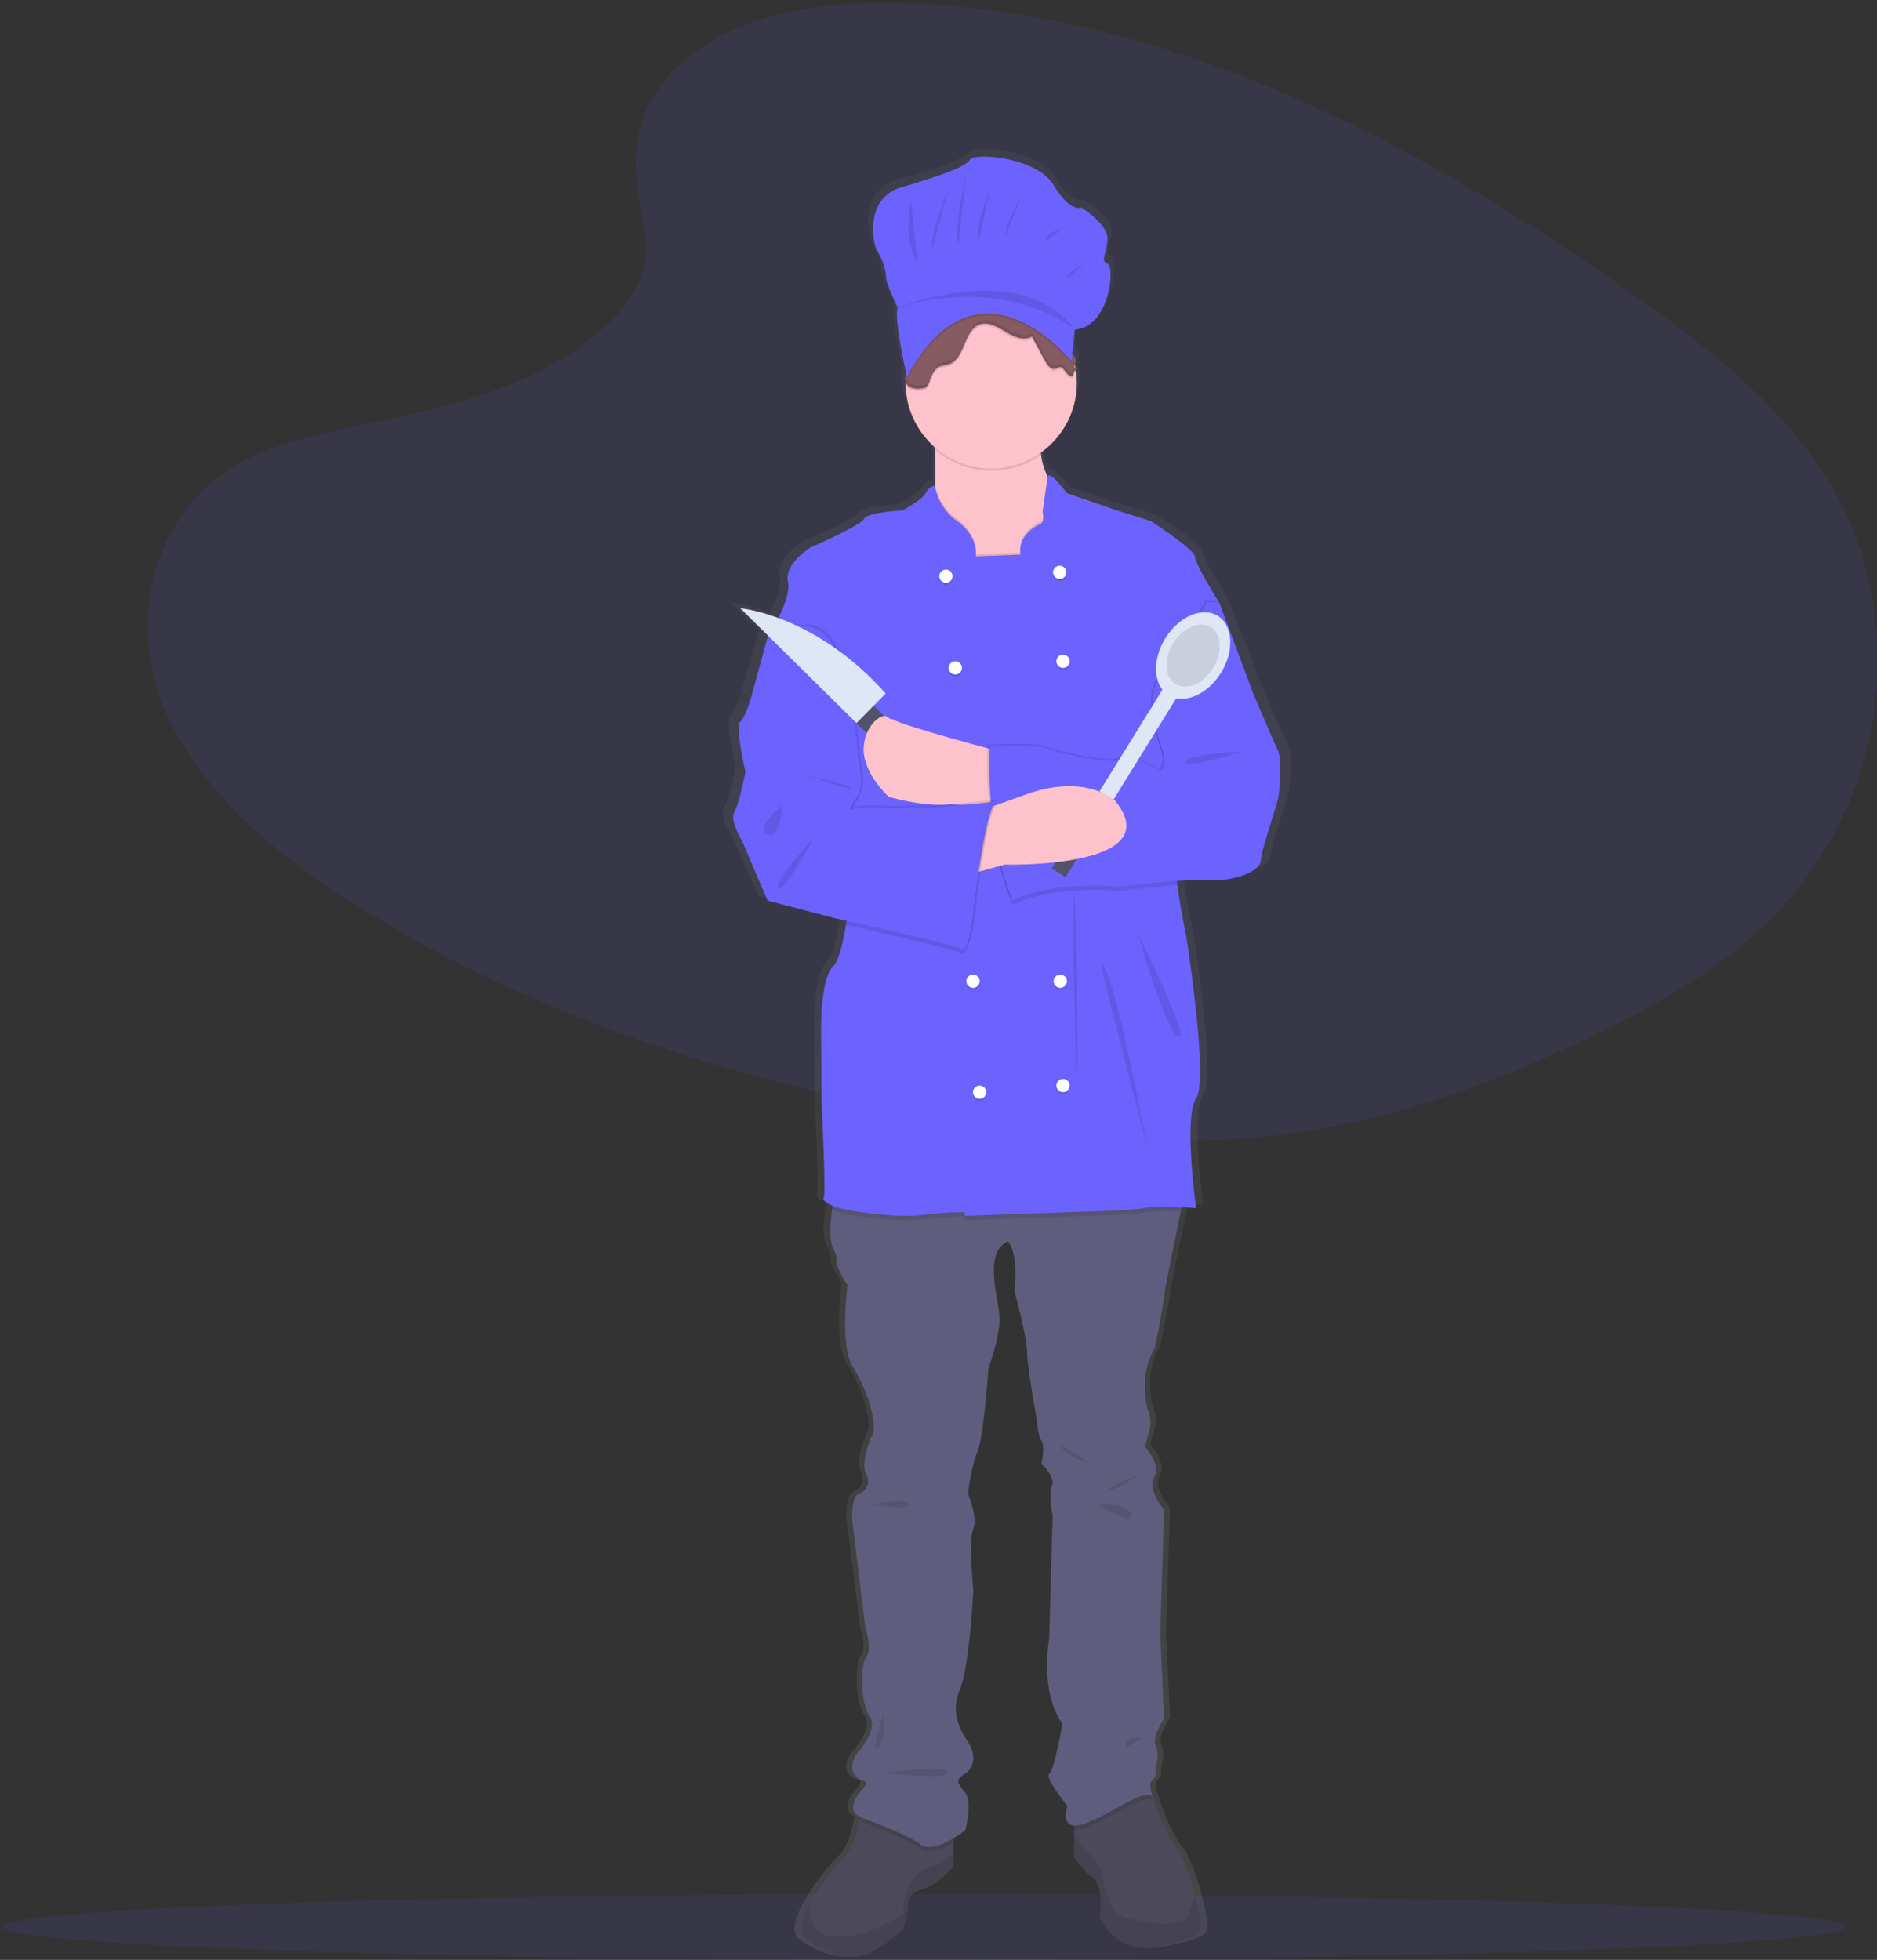 <svg width="660" height="689" xmlns="http://www.w3.org/2000/svg" viewbox="0 0 660 689">
 <rect width="100%" height="100%" fill="#333333" stroke="none"/>
 <defs>
  <linearGradient y2="0" x2="0.5" y1="1" x1="0.5" id="ef5d85de-35d2-4357-9719-f86a6844cb01">
   <stop stop-opacity="0.25" stop-color="gray" offset="0"/>
   <stop stop-opacity="0.12" stop-color="gray" offset="0.535"/>
   <stop stop-opacity="0.1" stop-color="gray" offset="1"/>
  </linearGradient>
 </defs>
 <title>Chef</title>
 <g>
  <title>Layer 1</title>
  <ellipse id="svg_1" opacity="0.1" fill="#6c63ff" ry="11.547" rx="324" cy="677.395" cx="325"/>
  <path id="svg_2" opacity="0.1" fill="#6c63ff" d="m239.822,21.964c20.641,-18.394 53.041,-22.143 82.533,-20.678c92.634,4.602 176.254,49.324 248.584,99.91c26.185,18.313 51.965,38.048 68.962,63.266c34.6,51.336 24.337,122.453 -23.776,164.745c-16.369,14.389 -36.213,25.419 -56.585,35.198c-36.222,17.386 -75.305,31.343 -116.416,35.316c-29.317,2.833 -58.995,0.53 -88.14,-3.423c-81.43,-11.044 -161.36,-35.463 -228.352,-77.243c-29.383,-18.324 -57.077,-41.106 -69.188,-70.75s-4.36,-67.21 25.643,-84.756c12.409,-7.257 27.245,-10.535 41.77,-13.612c21.38,-4.53 43.104,-8.996 62.398,-18.205c19.928,-9.512 43.526,-27.907 39.58,-48.962c-4.234,-22.591 -7.631,-42.431 12.987,-60.804z"/>
  <path id="svg_4" fill="url(#ef5d85de-35d2-4357-9719-f86a6844cb01)" d="m452.939,261.894c-1.411,-2.731 -8.869,-19.702 -8.869,-19.702l-12.497,-32.382s-8.869,-13.655 -8.869,-16.191s-16.125,-12.68 -16.125,-12.68s-13.102,-3.901 -14.11,-4.292s-16.528,-5.524 -16.528,-5.524s-6.112,-8.037 -6.982,-5.938l-0.001,0.005c-0.032,-0.053 -0.064,-0.099 -0.096,-0.154a20.75,20.75 0 0 1 -2.33,-7.514c-0.033,-0.234 -0.062,-0.48 -0.091,-0.724a29.911,29.911 0 0 0 13.128,-24.628a29.511,29.511 0 0 0 -0.258,-3.828a2.684,2.684 0 0 1 0.347,-0.183c0.251,-0.109 0.187,-0.198 0.003,-0.29c0.063,-0.033 0.126,-0.068 0.19,-0.095c0.334,-0.145 0.111,-0.255 -0.212,-0.385l0.019,-0.01c0.455,-0.198 -0.12,-0.328 -0.582,-0.537c-0.025,-0.135 -0.048,-0.27 -0.075,-0.405a2.723,2.723 0 0 0 0.185,-0.804c0.041,0.02 0.078,0.042 0.122,0.061a3.414,3.414 0 0 0 -0.008,-1.526a2.684,2.684 0 0 1 -0.105,0.3a2.547,2.547 0 0 0 -1.173,-2.309c-0.023,-0.02 -0.049,-0.042 -0.072,-0.062l0.855,-8.751c12.605,-0.596 14.816,-22.04 11.941,-23.231s0,-3.773 0,-8.935s-9.509,-10.921 -9.509,-10.921s-3.98,1.986 -10.172,-7.942s-28.968,-11.516 -30.516,-8.935s-11.72,5.957 -24.988,9.729s-10.836,19.459 -8.624,22.834a19.266,19.266 0 0 1 3.096,9.332c0,1.986 4.202,10.325 4.202,10.325c-1.325,2.89 2.047,18.721 3.046,23.22c-0.016,0.138 -0.032,0.276 -0.046,0.415c-0.008,0.014 -0.02,0.025 -0.028,0.039a2.119,2.119 0 0 0 -0.129,0.226a2.589,2.589 0 0 0 -0.204,1.492a3.117,3.117 0 0 0 0.224,1.631a29.758,29.758 0 0 0 10.552,22.202c0.016,0.271 0.031,0.543 0.046,0.822c0.186,3.675 0.29,8.021 0.097,12.18c-0.01,0.213 -0.026,0.421 -0.037,0.633a4.759,4.759 0 0 0 -3.373,2.66c-1.25,2.403 -8.506,6.11 -8.506,6.11s-12.699,0.585 -13.908,2.926s-19.552,10.144 -19.552,10.144s-9.675,5.657 -8.264,12.094c0.737,3.364 -1.332,8.589 -3.477,12.815a60.857,60.857 0 0 0 -13.915,-3.47l10.276,9.831c-0.215,0.336 -0.342,0.526 -0.342,0.526l-5.845,20.678s-2.016,7.218 -4.031,8.973s1.814,17.752 1.814,17.752s-2.217,11.314 -4.031,14.24s2.822,10.144 2.822,10.144l9.272,21.068l24.591,6.242s1.639,0.347 4.287,0.914q-0.125,0.755 -0.255,1.505c-1.185,6.711 -2.741,12.883 -4.636,14.552c-4.636,4.097 -4.434,22.433 -4.434,22.433l0.202,25.945s1.613,31.992 0.806,33.162c-0.509,0.739 0.512,1.944 3.207,3.026c-0.077,0.482 -0.153,0.97 -0.224,1.468c-0.758,5.306 -1.096,11.361 0.645,14.037a10.665,10.665 0 0 1 1.209,4.682c0,2.536 3.83,7.803 3.83,7.803s-3.023,21.653 2.016,29.066s9.272,20.873 6.853,23.994c0,0 -4.233,9.168 -2.217,13.265s0,6.437 -2.62,7.413s-2.395,8.973 -2.395,8.973l4.813,38.039s2.62,7.803 0.403,10.534s-2.217,16.386 1.209,21.068s-4.838,13.265 -4.838,13.265s-5.039,7.218 3.023,9.559c0,0 1.613,0.39 -1.411,3.511s-3.628,7.023 -1.613,8.388a9.225,9.225 0 0 0 1.307,0.649c-0.075,0.462 -0.156,0.941 -0.251,1.45c-0.774,4.073 -2.233,9.379 -4.886,11.946a85.16,85.16 0 0 0 -13.198,17.588c-2.765,5.244 -3.975,10.152 -0.911,12.453c7.256,5.462 16.528,7.218 21.971,5.072s13.102,-8.778 13.102,-8.778l1.814,-7.608s-1.209,-4.682 4.838,-6.437s11.691,-7.998 11.691,-7.998l0,-10.112a42.853,42.853 0 0 0 4.233,-2.762s2.822,-9.949 0,-13.265s-3.83,-4.487 -0.202,-6.632s4.12,-6.827 1.459,-10.924c-2.669,-4.097 -6.902,-10.144 -3.273,-18.727s4.959,-34.918 4.959,-34.918s-1.693,-17.947 0,-22.043s-1.935,-12.29 -1.935,-12.29s1.209,-10.144 3.427,-14.825s4.031,-29.456 4.031,-29.456s4.031,-10.534 4.031,-17.361s-6.249,-23.214 3.023,-27.505c0,0 4.031,3.511 2.419,17.556c0,0 4.636,16.386 4.636,21.458s3.427,23.409 3.427,23.409s0.403,5.852 1.814,7.998s0,7.998 0,7.998s5.241,4.877 3.83,7.998s0.242,10.159 0.242,10.159l-1.25,43.68s-3.628,18.727 4.838,30.041c0,0 -3.023,16.581 -4.838,17.752s6.652,11.314 6.652,11.314s-2.346,6.571 2.419,6.894l0,10.858a23.198,23.198 0 0 0 6.652,7.413c4.434,3.121 2.62,13.85 2.62,13.85s5.644,13.655 20.56,10.729s16.931,-4.292 16.125,-9.168c-0.29,-1.779 -0.935,-4.955 -1.862,-8.56c-1.604,-6.266 -4.064,-13.827 -7.006,-17.556c-4.636,-5.876 -8.466,-18.165 -8.466,-18.165s-1.814,-4.097 0,-5.462s1.008,-3.901 1.008,-3.901s1.766,-5.072 0.177,-8.193s3.048,-9.559 3.048,-9.559l-1.411,-30.041l1.411,-43.696s-6.249,-7.218 -3.628,-11.509s-3.023,-10.339 -3.023,-10.339s-0.605,-0.195 1.008,-5.072a12.156,12.156 0 0 0 -0.403,-8.778s-3.427,-12.094 2.62,-21.263c0,0 2.62,-12.094 3.427,-18.337c0.556,-4.338 4.039,-20.545 6.112,-30.026q0.176,-0.804 0.337,-1.539c2.985,0.163 5.242,0.353 5.242,0.353s-4.636,-32.187 0,-38.819s-3.628,-57.351 -3.628,-57.351s-1.975,-8.864 -3.193,-17.908c-0.07,-0.515 -0.133,-1.03 -0.197,-1.545a97.708,97.708 0 0 1 11.251,-0.25c9.675,0.585 19.149,-3.121 19.35,-6.828s5.442,-18.337 6.249,-21.653s1.411,-14.631 0,-17.362z"/>
  <path id="svg_5" fill="#4c495a" d="m335.326,638.21l0,18.063s-5.438,6.215 -11.265,7.963s-4.661,6.409 -4.661,6.409l-1.748,7.575s-7.38,6.604 -12.624,8.74s-14.178,0.388 -21.17,-5.05c-2.952,-2.292 -1.787,-7.178 0.878,-12.399a84.568,84.568 0 0 1 12.718,-17.511c2.556,-2.556 3.962,-7.839 4.708,-11.894c0.552,-3.038 0.73,-5.392 0.73,-5.392l32.435,3.496z"/>
  <path id="svg_6" opacity="0.1" d="m335.326,651.689l0,4.584s-5.438,6.215 -11.265,7.963s-4.661,6.409 -4.661,6.409l-1.748,7.575s-7.38,6.604 -12.624,8.74s-14.178,0.388 -21.17,-5.05c-2.952,-2.292 -1.787,-7.178 0.878,-12.399c-0.124,5.485 1.499,11.646 9.416,11.428a40.104,40.104 0 0 0 23.501,-8.546s-0.194,-12.819 8.74,-15.732a27.213,27.213 0 0 0 8.934,-4.972z"/>
  <path id="svg_7" fill="#4c495a" d="m406.411,684.435c-14.372,2.913 -19.811,-10.682 -19.811,-10.682s1.748,-10.682 -2.525,-13.79a22.92,22.92 0 0 1 -6.409,-7.38l0,-17.868l17.48,-12.43l9.462,8.375l0.637,0.559s3.69,12.236 8.157,18.086c2.836,3.714 5.205,11.242 6.751,17.48c0.894,3.589 1.515,6.751 1.795,8.522c0.777,4.856 -1.165,6.215 -15.538,9.128z"/>
  <path id="svg_8" opacity="0.1" d="m406.411,684.435c-14.372,2.913 -19.811,-10.682 -19.811,-10.682s1.748,-10.682 -2.525,-13.79a22.92,22.92 0 0 1 -6.409,-7.38l0,-6.922c2.774,2.929 8.002,8.6 9.128,11.001c1.554,3.302 1.748,15.343 8.934,17.48s21.17,4.079 22.335,-1.36a30.3,30.3 0 0 1 2.09,-5.998c0.894,3.589 1.515,6.751 1.795,8.522c0.777,4.856 -1.165,6.215 -15.538,9.128z"/>
  <path id="svg_9" opacity="0.1" d="m302.891,634.714l32.435,3.496l0,9.548c-3.659,2.167 -8.903,4.467 -11.848,2.105c-4.351,-3.48 -17.286,-7.901 -21.318,-9.758c0.552,-3.038 0.73,-5.392 0.73,-5.392z"/>
  <path id="svg_10" opacity="0.1" d="m405.245,632.772c-4.467,-1.554 -12.43,5.244 -22.918,9.517a10.917,10.917 0 0 1 -4.661,1.041l0,-8.616l17.48,-12.43l9.462,8.375a11.814,11.814 0 0 0 0.637,2.113z"/>
  <path id="svg_11" fill="#5f5d7e" d="m416.704,418.934s-0.614,2.859 -1.492,7.007c-1.997,9.439 -5.353,25.575 -5.889,29.895c-0.777,6.215 -3.302,18.257 -3.302,18.257c-5.827,9.128 -2.525,21.17 -2.525,21.17a12.468,12.468 0 0 1 0.388,8.74c-1.554,4.856 -0.971,5.05 -0.971,5.05s5.438,6.021 2.913,10.294s3.496,11.459 3.496,11.459l-1.36,43.506l1.36,29.91s-4.467,6.409 -2.937,9.517s-0.171,8.157 -0.171,8.157s0.777,2.525 -0.971,3.884s0,5.438 0,5.438c-4.467,-1.554 -12.43,5.244 -22.918,9.517s-6.992,-5.827 -6.992,-5.827s-8.157,-10.1 -6.409,-11.265s4.661,-17.674 4.661,-17.674c-8.157,-11.265 -4.661,-29.91 -4.661,-29.91l1.204,-43.49s-1.593,-7.007 -0.233,-10.115s-3.69,-7.963 -3.69,-7.963s1.36,-5.827 0,-7.963s-1.748,-7.963 -1.748,-7.963s-3.302,-18.257 -3.302,-23.307s-4.467,-21.364 -4.467,-21.364c1.554,-13.984 -2.331,-17.48 -2.331,-17.48c-8.934,4.273 -2.913,20.587 -2.913,27.385s-3.884,17.286 -3.884,17.286s-1.748,24.666 -3.884,29.327s-3.302,14.761 -3.302,14.761s3.496,8.157 1.865,12.236s0,21.947 0,21.947s-1.282,26.22 -4.778,34.766s0.583,14.567 3.154,18.645c2.564,4.079 2.09,8.74 -1.406,10.876s-2.525,3.302 0.194,6.604s0,13.207 0,13.207s-11.071,8.74 -15.926,4.856s-20.393,-8.934 -22.335,-10.294s-1.36,-5.244 1.554,-8.352s1.36,-3.496 1.36,-3.496c-7.769,-2.331 -2.913,-9.517 -2.913,-9.517s7.963,-8.546 4.661,-13.207s-3.302,-18.257 -1.165,-20.976s-0.388,-10.488 -0.388,-10.488l-4.638,-37.873s-0.218,-7.963 2.307,-8.934s4.467,-3.302 2.525,-7.38s2.136,-13.207 2.136,-13.207c2.331,-3.108 -1.748,-16.509 -6.604,-23.889s-1.942,-28.939 -1.942,-28.939s-3.69,-5.244 -3.69,-7.769a10.883,10.883 0 0 0 -1.165,-4.661c-1.678,-2.665 -1.352,-8.693 -0.622,-13.976c0.707,-5.112 1.787,-9.525 1.787,-9.525l122.36,3.108z"/>
  <path id="svg_12" fill="#fdc2cc" d="m378.637,198.881l-38.262,8.934s-18.839,-15.926 -14.178,-24.472c1.6,-2.937 2.307,-7.948 2.548,-13.246c0.186,-4.141 0.085,-8.468 -0.093,-12.127c-0.272,-5.291 -0.707,-9.198 -0.707,-9.198s39.233,-22.141 37.873,0a56.554,56.554 0 0 0 0.256,11.063a21.15,21.15 0 0 0 2.245,7.481c2.098,3.737 4.685,3.791 4.685,3.791l5.632,27.774z"/>
  <path id="svg_13" opacity="0.1" d="m366.075,159.835a30.092,30.092 0 0 1 -37.423,-1.865c-0.272,-5.291 -0.707,-9.198 -0.707,-9.198s39.233,-22.141 37.873,0a56.554,56.554 0 0 0 0.256,11.063z"/>
  <circle id="svg_14" fill="#fdc2cc" r="30.104" cy="134.594" cx="348.533"/>
  <path id="svg_15" opacity="0.1" d="m378.637,198.881l-38.262,8.934s-18.839,-15.926 -14.178,-24.472c1.6,-2.937 2.307,-7.948 2.548,-13.246a19.519,19.519 0 0 0 6.969,11.692c8.74,5.827 7.38,13.013 7.38,13.013l15.732,-0.583c-0.971,-6.409 4.856,-9.905 6.798,-10.682s0.971,-4.273 0.971,-4.273l1.725,-11.949c2.098,3.737 4.685,3.791 4.685,3.791l5.632,27.774z"/>
  <path id="svg_16" opacity="0.1" d="m416.704,418.934s-0.614,2.859 -1.492,7.007c-4.226,-0.225 -9.812,-0.388 -12.298,0.179c-4.273,0.971 -21.364,1.36 -21.364,1.36l-42.34,1.499l0,-1.305a124.839,124.839 0 0 0 -14.567,0.971c-7.186,0.971 -18.451,-0.388 -25.637,-1.554a27.605,27.605 0 0 1 -6.448,-1.74c0.707,-5.112 1.787,-9.525 1.787,-9.525l122.36,3.108z"/>
  <path id="svg_17" fill="#6c63ff" d="m413.403,295.603c-0.614,3.628 -0.163,9.641 0.614,15.577c1.173,9.004 3.076,17.83 3.076,17.83s7.963,50.498 3.496,57.101s0,38.65 0,38.65s-13.401,-1.165 -17.674,-0.194s-21.364,1.36 -21.364,1.36l-42.34,1.499l0,-1.305a124.839,124.839 0 0 0 -14.567,0.971c-7.186,0.971 -18.451,-0.388 -25.637,-1.554s-10.1,-3.496 -9.323,-4.661s-0.777,-33.018 -0.777,-33.018l-0.194,-25.831s-0.194,-18.257 4.273,-22.335c1.826,-1.663 3.325,-7.808 4.467,-14.489c1.639,-9.672 2.525,-20.471 2.525,-20.471l-29.522,-79.048l-0.583,-1.554s8.546,-13.207 7.186,-19.616s7.963,-12.042 7.963,-12.042s17.674,-7.769 18.839,-10.1s13.401,-2.913 13.401,-2.913s6.992,-3.69 8.196,-6.083a4.594,4.594 0 0 1 3.255,-2.649a19.56,19.56 0 0 0 7,11.84c8.74,5.827 7.38,13.013 7.38,13.013l15.732,-0.583c-0.971,-6.409 4.856,-9.905 6.798,-10.682s0.971,-4.273 0.971,-4.273l1.818,-12.578c0.839,-2.09 6.728,5.912 6.728,5.912s14.955,5.112 15.926,5.5s13.596,4.273 13.596,4.273s15.538,10.1 15.538,12.624s8.546,16.12 8.546,16.12s-0.101,0.544 -0.287,1.538c-1.973,10.705 -13.634,73.82 -15.056,82.171z"/>
  <path id="svg_18" fill="#fdc2cc" d="m351.252,264.139s-33.6,-8.934 -36.902,-11.071s-22.724,10.294 0.971,27.191c0,0 28.974,6.021 36.726,0s-0.795,-16.12 -0.795,-16.12z"/>
  <path id="svg_19" opacity="0.1" d="m423.891,210.923l4.079,0.194l12.042,32.241s7.186,16.897 8.546,19.616s0.777,13.984 0,17.286s-5.827,17.868 -6.021,21.559s-9.323,7.38 -18.645,6.798s-31.075,2.331 -31.075,2.331s-23.231,-2.428 -37.485,4.856c0,0 -9.128,-18.839 -8.157,-53.994c0,0 16.12,-0.971 20.199,0.583s23.889,6.021 26.414,3.69s13.984,4.273 13.984,4.273a9.843,9.843 0 0 0 0,-8.157c-1.942,-4.661 -5.244,-19.228 -0.971,-23.889s17.091,-27.385 17.091,-27.385z"/>
  <path id="svg_20" opacity="0.1" d="m414.016,311.18c-9.641,0.653 -20.424,2.098 -20.424,2.098s-23.229,-2.432 -37.485,4.856c0,0 -9.128,-18.839 -8.157,-53.994c0,0 16.12,-0.971 20.199,0.583s23.889,6.021 26.414,3.69s13.984,4.273 13.984,4.273a9.843,9.843 0 0 0 0,-8.157c-1.942,-4.661 -5.244,-19.228 -0.971,-23.889s17.091,-27.385 17.091,-27.385l3.791,0.179c-1.973,10.706 -13.634,73.82 -15.056,82.171c-0.614,3.628 -0.163,9.641 0.614,15.577z"/>
  <path id="svg_21" fill="#6c63ff" d="m424.667,211.7l4.079,0.194l12.042,32.241s7.186,16.897 8.546,19.616s0.777,13.984 0,17.286s-5.827,17.868 -6.021,21.559s-9.323,7.38 -18.645,6.798s-31.075,2.331 -31.075,2.331s-23.231,-2.428 -37.485,4.856c0,0 -9.128,-18.839 -8.157,-53.994c0,0 16.12,-0.971 20.199,0.583s23.889,6.021 26.414,3.69s13.984,4.273 13.984,4.273a9.843,9.843 0 0 0 0,-8.157c-1.942,-4.661 -5.244,-19.228 -0.971,-23.889s17.092,-27.385 17.092,-27.385z"/>
  <rect id="svg_22" fill="#dfe6f5" transform="rotate(-148.235 677.831,864.77) " height="51.3" width="5.7" y="1204.488" x="1228.507"/>
  <ellipse id="svg_23" fill="#dfe6f5" transform="rotate(-58.235 -165.572,542.709) " ry="11.514" rx="16.416" cy="875.801" cx="407.938"/>
  <ellipse id="svg_24" opacity="0.1" transform="rotate(-58.235 -165.572,542.709) " ry="8.265" rx="11.783" cy="875.801" cx="407.938"/>
  <rect id="svg_25" fill="#53526b" transform="rotate(-148.235 626.781,911.307) " height="31.92" width="5.7" y="1291.246" x="1158.552"/>
  <path id="svg_26" fill="#fdc2cc" d="m341.346,307.257l11.848,-3.302s58.461,1.554 38.844,-22.53c0,0 -10.294,-9.905 -31.852,-1.942s-27.579,8.934 -27.579,8.934l8.74,18.839z"/>
  <circle id="svg_27" opacity="0.1" r="2.331" cy="203.348" cx="332.606"/>
  <circle id="svg_28" opacity="0.1" r="2.331" cy="201.989" cx="372.616"/>
  <circle id="svg_29" fill="#fff" r="2.331" cy="202.571" cx="332.606"/>
  <circle id="svg_30" opacity="0.1" r="2.331" cy="235.589" cx="335.908"/>
  <circle id="svg_31" opacity="0.1" r="2.331" cy="233.258" cx="373.781"/>
  <circle id="svg_32" fill="#fff" r="2.331" cy="234.812" cx="335.908"/>
  <circle id="svg_33" opacity="0.1" r="2.331" cy="345.726" cx="372.81"/>
  <circle id="svg_34" opacity="0.1" r="2.331" cy="345.726" cx="342.137"/>
  <circle id="svg_35" fill="#fff" r="2.331" cy="344.949" cx="372.81"/>
  <circle id="svg_36" opacity="0.1" r="2.331" cy="384.751" cx="344.467"/>
  <circle id="svg_37" opacity="0.1" r="2.331" cy="382.42" cx="373.781"/>
  <circle id="svg_38" fill="#fff" r="2.331" cy="383.974" cx="344.467"/>
  <circle id="svg_39" fill="#fff" r="2.331" cy="344.949" cx="342.137"/>
  <circle id="svg_40" fill="#fff" r="2.331" cy="381.643" cx="373.781"/>
  <circle id="svg_41" fill="#fff" r="2.331" cy="201.212" cx="372.616"/>
  <circle id="svg_42" fill="#fff" r="2.331" cy="232.481" cx="373.781"/>
  <path id="svg_43" opacity="0.1" d="m377.277,314.249s0.388,53.217 1.554,62.734c0,0 0.423,-60.225 -1.554,-62.734z"/>
  <path id="svg_44" opacity="0.1" d="m387.183,338.915c-0.801,0 15.926,62.345 16.703,66.812s-12.042,-66.812 -16.703,-66.812z"/>
  <path id="svg_45" opacity="0.1" d="m400.39,328.815c0,0.583 9.323,33.795 13.984,35.543s-13.984,-35.543 -13.984,-35.543z"/>
  <path id="svg_46" opacity="0.1" d="m437.098,264.139s-19.811,0.883 -20.393,3.743s20.393,-3.743 20.393,-3.743z"/>
  <path id="svg_47" opacity="0.1" d="m402.138,517.404s-14.178,6.021 -12.042,6.409s12.042,-6.409 12.042,-6.409z"/>
  <path id="svg_48" opacity="0.1" d="m372.81,508.47c-0.552,-1.242 9.517,5.05 9.517,5.827s-8.74,-4.079 -9.517,-5.827z"/>
  <path id="svg_49" opacity="0.1" d="m386.017,528.863s11.071,-0.559 11.848,3.702s-11.848,-3.702 -11.848,-3.702z"/>
  <path id="svg_50" opacity="0.1" d="m306.387,528.839s12.042,-2.355 13.013,0s-13.013,0 -13.013,0z"/>
  <path id="svg_51" opacity="0.1" d="m310.854,602.085s0.79,9.905 -2.13,12.236s2.13,-12.236 2.13,-12.236z"/>
  <path id="svg_52" opacity="0.1" d="m309.383,623.061c3.801,0.388 23.806,-3.108 23.612,0s-23.612,0 -23.612,0z"/>
  <path id="svg_53" opacity="0.1" d="m401.167,611.019s-6.823,-1.049 -5.159,3.554l5.159,-3.554z"/>
  <path id="svg_54" opacity="0.1" d="m274.34,223.353l-3.69,0l-5.632,20.587s-1.942,7.186 -3.884,8.934s1.748,17.674 1.748,17.674s-2.136,11.265 -3.884,14.178s2.719,10.1 2.719,10.1l8.934,20.976l23.695,6.215s41.758,9.128 43.7,10.488s3.69,-0.583 5.05,-13.207s5.05,-37.096 7.963,-38.262c0,0 -23.307,2.525 -25.249,2.136s-11.265,0.194 -11.265,0.194s-12.236,-0.777 -14.178,0.388s2.525,-5.641 2.525,-5.641a18.731,18.731 0 0 0 0,-9.508c-1.36,-5.244 -2.136,-64.676 -28.551,-45.254z"/>
  <path id="svg_55" opacity="0.1" d="m350.281,283.367c-2.913,1.165 -6.604,25.637 -7.963,38.262s-3.108,14.567 -5.05,13.207c-1.577,-1.103 -29.413,-7.334 -39.815,-9.633c1.639,-9.672 2.525,-20.471 2.525,-20.471l-29.522,-79.048l3.108,0c26.414,-19.422 27.191,40.01 28.551,45.254a18.736,18.736 0 0 1 0,9.509s-4.467,6.806 -2.525,5.64s14.178,-0.388 14.178,-0.388s9.323,-0.583 11.265,-0.194s25.249,-2.136 25.249,-2.136z"/>
  <path id="svg_56" fill="#6c63ff" d="m273.563,224.13l-3.69,0l-5.632,20.587s-1.942,7.186 -3.884,8.934s1.748,17.674 1.748,17.674s-2.136,11.265 -3.884,14.178s2.719,10.1 2.719,10.1l8.934,20.976l23.695,6.215s41.758,9.128 43.7,10.488s3.69,-0.583 5.05,-13.207s5.05,-37.096 7.963,-38.262c0,0 -23.307,2.525 -25.249,2.136s-11.265,0.194 -11.265,0.194s-12.236,-0.777 -14.178,0.388s2.525,-5.641 2.525,-5.641a18.731,18.731 0 0 0 0,-9.508c-1.36,-5.244 -2.136,-64.676 -28.551,-45.254z"/>
  <path id="svg_57" opacity="0.1" d="m286.188,294.438s-10.682,20.199 -12.624,17.868s12.624,-17.868 12.624,-17.868z"/>
  <path id="svg_58" opacity="0.1" d="m275.117,282.936s-9.905,8.2 -5.244,10.337s5.244,-10.337 5.244,-10.337z"/>
  <path id="svg_59" opacity="0.1" d="m284.44,272.879c0.777,0.194 14.372,2.894 14.567,4.069s-14.567,-4.069 -14.567,-4.069z"/>
  <path id="svg_60" opacity="0.1" d="m378.722,130.601a2.002,2.002 0 0 0 -1.328,2.082c-0.792,0.699 -1.903,-0.124 -2.548,-1.018c-0.653,-0.886 -1.391,-1.981 -2.377,-1.857a8.534,8.534 0 0 0 -1.36,0.567c-1.554,0.497 -2.867,-1.328 -3.737,-2.929q-2.272,-4.207 -4.545,-8.406c-3.038,1.764 -6.627,-0.085 -9.641,-1.911s-6.604,-3.682 -9.649,-1.919c-4.467,2.579 -4.63,11.179 -9.261,13.3c-1.492,0.684 -3.224,0.536 -4.607,1.476c-1.367,0.932 -2.105,2.727 -2.719,4.444a4.707,4.707 0 0 1 -1.523,2.509a3.345,3.345 0 0 1 -1.569,0.381a6.732,6.732 0 0 1 -4.04,-0.567a3.414,3.414 0 0 1 -1.398,-4.04a2.114,2.114 0 0 1 0.124,-0.225a14.137,14.137 0 0 0 1.336,-1.919c0.466,-1.235 -0.202,-2.672 -0.054,-4.009c0.241,-2.284 2.657,-3.488 3.069,-5.733c0.171,-0.878 -0.008,-1.818 0.155,-2.704a2.458,2.458 0 0 1 0.093,-0.342l-1.422,0.979c1.593,-1.857 2.393,-4.436 3.558,-6.689a20.6,20.6 0 0 1 12.57,-10.232c5.065,-1.476 10.418,-1.072 15.53,0.179a51.14,51.14 0 0 1 13.821,5.695a13.715,13.715 0 0 1 4.024,3.271a25.192,25.192 0 0 1 2.385,4.405c1.507,3.123 5.625,6.013 2.346,6.448c-2.727,0.365 -0.241,2.276 1.189,3.566a3.708,3.708 0 0 1 0.823,0.901a3.226,3.226 0 0 1 -0.171,3.115c-0.552,0.699 1.686,0.839 0.925,1.181z"/>
  <path id="svg_61" fill="#865a61" d="m378.722,129.824a2.002,2.002 0 0 0 -1.328,2.082c-0.792,0.699 -1.903,-0.124 -2.548,-1.018c-0.653,-0.886 -1.391,-1.981 -2.377,-1.857a8.533,8.533 0 0 0 -1.36,0.567c-1.554,0.497 -2.867,-1.328 -3.737,-2.929q-2.272,-4.207 -4.545,-8.406c-3.038,1.764 -6.627,-0.085 -9.641,-1.911s-6.604,-3.682 -9.649,-1.919c-4.467,2.579 -4.63,11.179 -9.261,13.3c-1.492,0.684 -3.224,0.536 -4.607,1.476c-1.367,0.932 -2.105,2.727 -2.719,4.444a4.707,4.707 0 0 1 -1.523,2.509a3.345,3.345 0 0 1 -1.569,0.381a6.733,6.733 0 0 1 -4.04,-0.567a3.414,3.414 0 0 1 -1.398,-4.04a2.114,2.114 0 0 1 0.124,-0.225a14.137,14.137 0 0 0 1.336,-1.919c0.466,-1.235 -0.202,-2.672 -0.054,-4.009c0.241,-2.284 2.657,-3.488 3.069,-5.733c0.171,-0.878 -0.008,-1.818 0.155,-2.704a2.458,2.458 0 0 1 0.093,-0.342l-1.422,0.979c1.593,-1.857 2.393,-4.436 3.558,-6.689a20.6,20.6 0 0 1 12.57,-10.232c5.065,-1.476 10.418,-1.072 15.53,0.179a51.14,51.14 0 0 1 13.821,5.695a13.715,13.715 0 0 1 4.024,3.271a25.192,25.192 0 0 1 2.385,4.405c1.507,3.123 5.625,6.013 2.346,6.448c-2.727,0.365 -0.241,2.276 1.189,3.566a3.708,3.708 0 0 1 0.823,0.901a3.226,3.226 0 0 1 -0.171,3.115c-0.552,0.699 1.686,0.839 0.925,1.181z"/>
  <path id="svg_62" opacity="0.1" d="m377.145,124.626l-0.311,3.271s-32.598,-41.315 -57.956,5.337c0,0 -0.124,-0.567 -0.334,-1.523a14.137,14.137 0 0 0 1.336,-1.919c0.466,-1.235 -0.202,-2.672 -0.054,-4.009c0.241,-2.284 2.657,-3.488 3.069,-5.733c0.171,-0.878 -0.008,-1.818 0.155,-2.704a2.458,2.458 0 0 1 0.093,-0.342l-1.422,0.979c1.593,-1.857 2.393,-4.436 3.558,-6.689a20.6,20.6 0 0 1 12.57,-10.232c5.065,-1.476 10.418,-1.072 15.53,0.179a51.14,51.14 0 0 1 13.821,5.695a13.715,13.715 0 0 1 4.024,3.271a25.192,25.192 0 0 1 2.385,4.405c1.507,3.123 5.625,6.013 2.346,6.448c-2.727,0.365 -0.241,2.276 1.189,3.566z"/>
  <g id="svg_63" opacity="0.1">
   <path id="svg_64" d="m377.949,129.401a1.574,1.574 0 0 0 -0.37,1.345c-0.792,0.699 -1.903,-0.124 -2.548,-1.018c-0.653,-0.886 -1.391,-1.981 -2.377,-1.857a8.533,8.533 0 0 0 -1.36,0.567c-1.554,0.497 -2.867,-1.328 -3.737,-2.929q-2.272,-4.207 -4.545,-8.406c-3.038,1.764 -6.627,-0.085 -9.641,-1.911s-6.604,-3.682 -9.649,-1.919c-4.467,2.579 -4.63,11.179 -9.261,13.3c-1.492,0.684 -3.224,0.536 -4.607,1.476c-1.367,0.932 -2.105,2.727 -2.719,4.444a4.707,4.707 0 0 1 -1.523,2.509a3.345,3.345 0 0 1 -1.569,0.381a6.733,6.733 0 0 1 -4.04,-0.567a3.634,3.634 0 0 1 -1.514,-2.136a3.493,3.493 0 0 0 1.514,3.689a6.732,6.732 0 0 0 4.04,0.567a3.345,3.345 0 0 0 1.569,-0.381a4.707,4.707 0 0 0 1.523,-2.509c0.614,-1.717 1.352,-3.512 2.719,-4.444c1.383,-0.94 3.115,-0.792 4.607,-1.476c4.63,-2.121 4.793,-10.721 9.261,-13.3c3.045,-1.764 6.635,0.093 9.649,1.919s6.604,3.675 9.641,1.911q2.272,4.195 4.545,8.406c0.87,1.6 2.183,3.426 3.737,2.929a8.533,8.533 0 0 1 1.36,-0.567c0.987,-0.124 1.725,0.971 2.377,1.857c0.645,0.893 1.756,1.717 2.548,1.018a2.002,2.002 0 0 1 1.328,-2.082c0.606,-0.272 -0.683,-0.417 -0.959,-0.816z"/>
   <path id="svg_65" d="m375.409,121.639a2.813,2.813 0 0 1 0.734,-0.185c1.445,-0.192 1.452,-0.862 0.879,-1.817a2.272,2.272 0 0 1 -0.879,0.264c-1.56,0.209 -1.412,0.924 -0.734,1.739z"/>
   <path id="svg_66" d="m378.385,128.146a3.51,3.51 0 0 0 -0.008,-1.519a2.241,2.241 0 0 1 -0.394,0.855c-0.243,0.308 0.056,0.508 0.402,0.664z"/>
   <path id="svg_67" d="m320.057,125.908c-0.017,0.089 -0.035,0.177 -0.045,0.269a8.912,8.912 0 0 0 0.152,2.088a7.349,7.349 0 0 0 -0.107,-2.357z"/>
   <path id="svg_68" d="m323.211,116.43a11.268,11.268 0 0 1 -1.303,1.947l1.254,-0.863a8.688,8.688 0 0 1 0.05,-1.084z"/>
  </g>
  <path id="svg_69" fill="#6c63ff" d="m318.877,132.457s-4.688,-20.956 -3.196,-24.316c0,0 -4.048,-8.303 -4.048,-10.28a19.631,19.631 0 0 0 -2.983,-9.292c-2.131,-3.361 -4.475,-18.979 8.31,-22.735s22.586,-7.117 24.078,-9.687s23.438,-0.988 29.405,8.896s9.802,7.908 9.802,7.908s9.162,5.733 9.162,10.873s-2.77,7.71 0,8.896s0.639,22.537 -11.506,23.13l-1.065,11.269s-32.601,-41.318 -57.957,5.338z"/>
  <path id="svg_70" opacity="0.1" d="m320.273,69.918s-2.816,16.509 2.331,22.044l-2.331,-22.044z"/>
  <path id="svg_71" opacity="0.1" d="m333.48,66.131s-7.186,17.674 -5.438,21.073l5.438,-21.073z"/>
  <path id="svg_72" opacity="0.1" d="m339.696,60.498s-4.856,23.015 -2.525,24.86l2.525,-24.86z"/>
  <path id="svg_73" opacity="0.1" d="m348.047,66.713s-6.021,14.761 -3.593,16.8l3.593,-16.8z"/>
  <path id="svg_74" opacity="0.1" d="m359.409,68.461s-7.089,12.042 -5.632,14.178l5.632,-14.178z"/>
  <path id="svg_75" opacity="0.1" d="m373.976,80.212s-7.575,2.039 -6.021,4.467l6.021,-4.467z"/>
  <path id="svg_76" opacity="0.1" d="m381.162,92.739s-6.798,3.302 -5.535,5.05l5.535,-5.05z"/>
  <path id="svg_77" opacity="0.1" d="m315.681,108.141s43.419,-17.636 62.218,7.71c-0,0 -22.82,-19.402 -62.218,-7.71z"/>
  <polygon id="svg_78" fill="#53526b" points="299.991,253.052 306.041,246.932 323.146,263.84 317.096,269.961 301.365,254.411 299.991,253.052 "/>
  <path id="svg_79" fill="#dfe6f5" d="m260.301,213.818s26.479,2.253 51.124,29.993l-10.272,10.391l-40.852,-40.384z"/>
  <path id="svg_80" fill="#fdc2cc" d="m339.724,263.417s-25.45,-9.278 -27.951,-11.496s-17.212,10.689 0.736,28.236c0,0 21.947,6.252 27.818,0s-0.602,-16.74 -0.602,-16.74z"/>
 </g>
</svg>